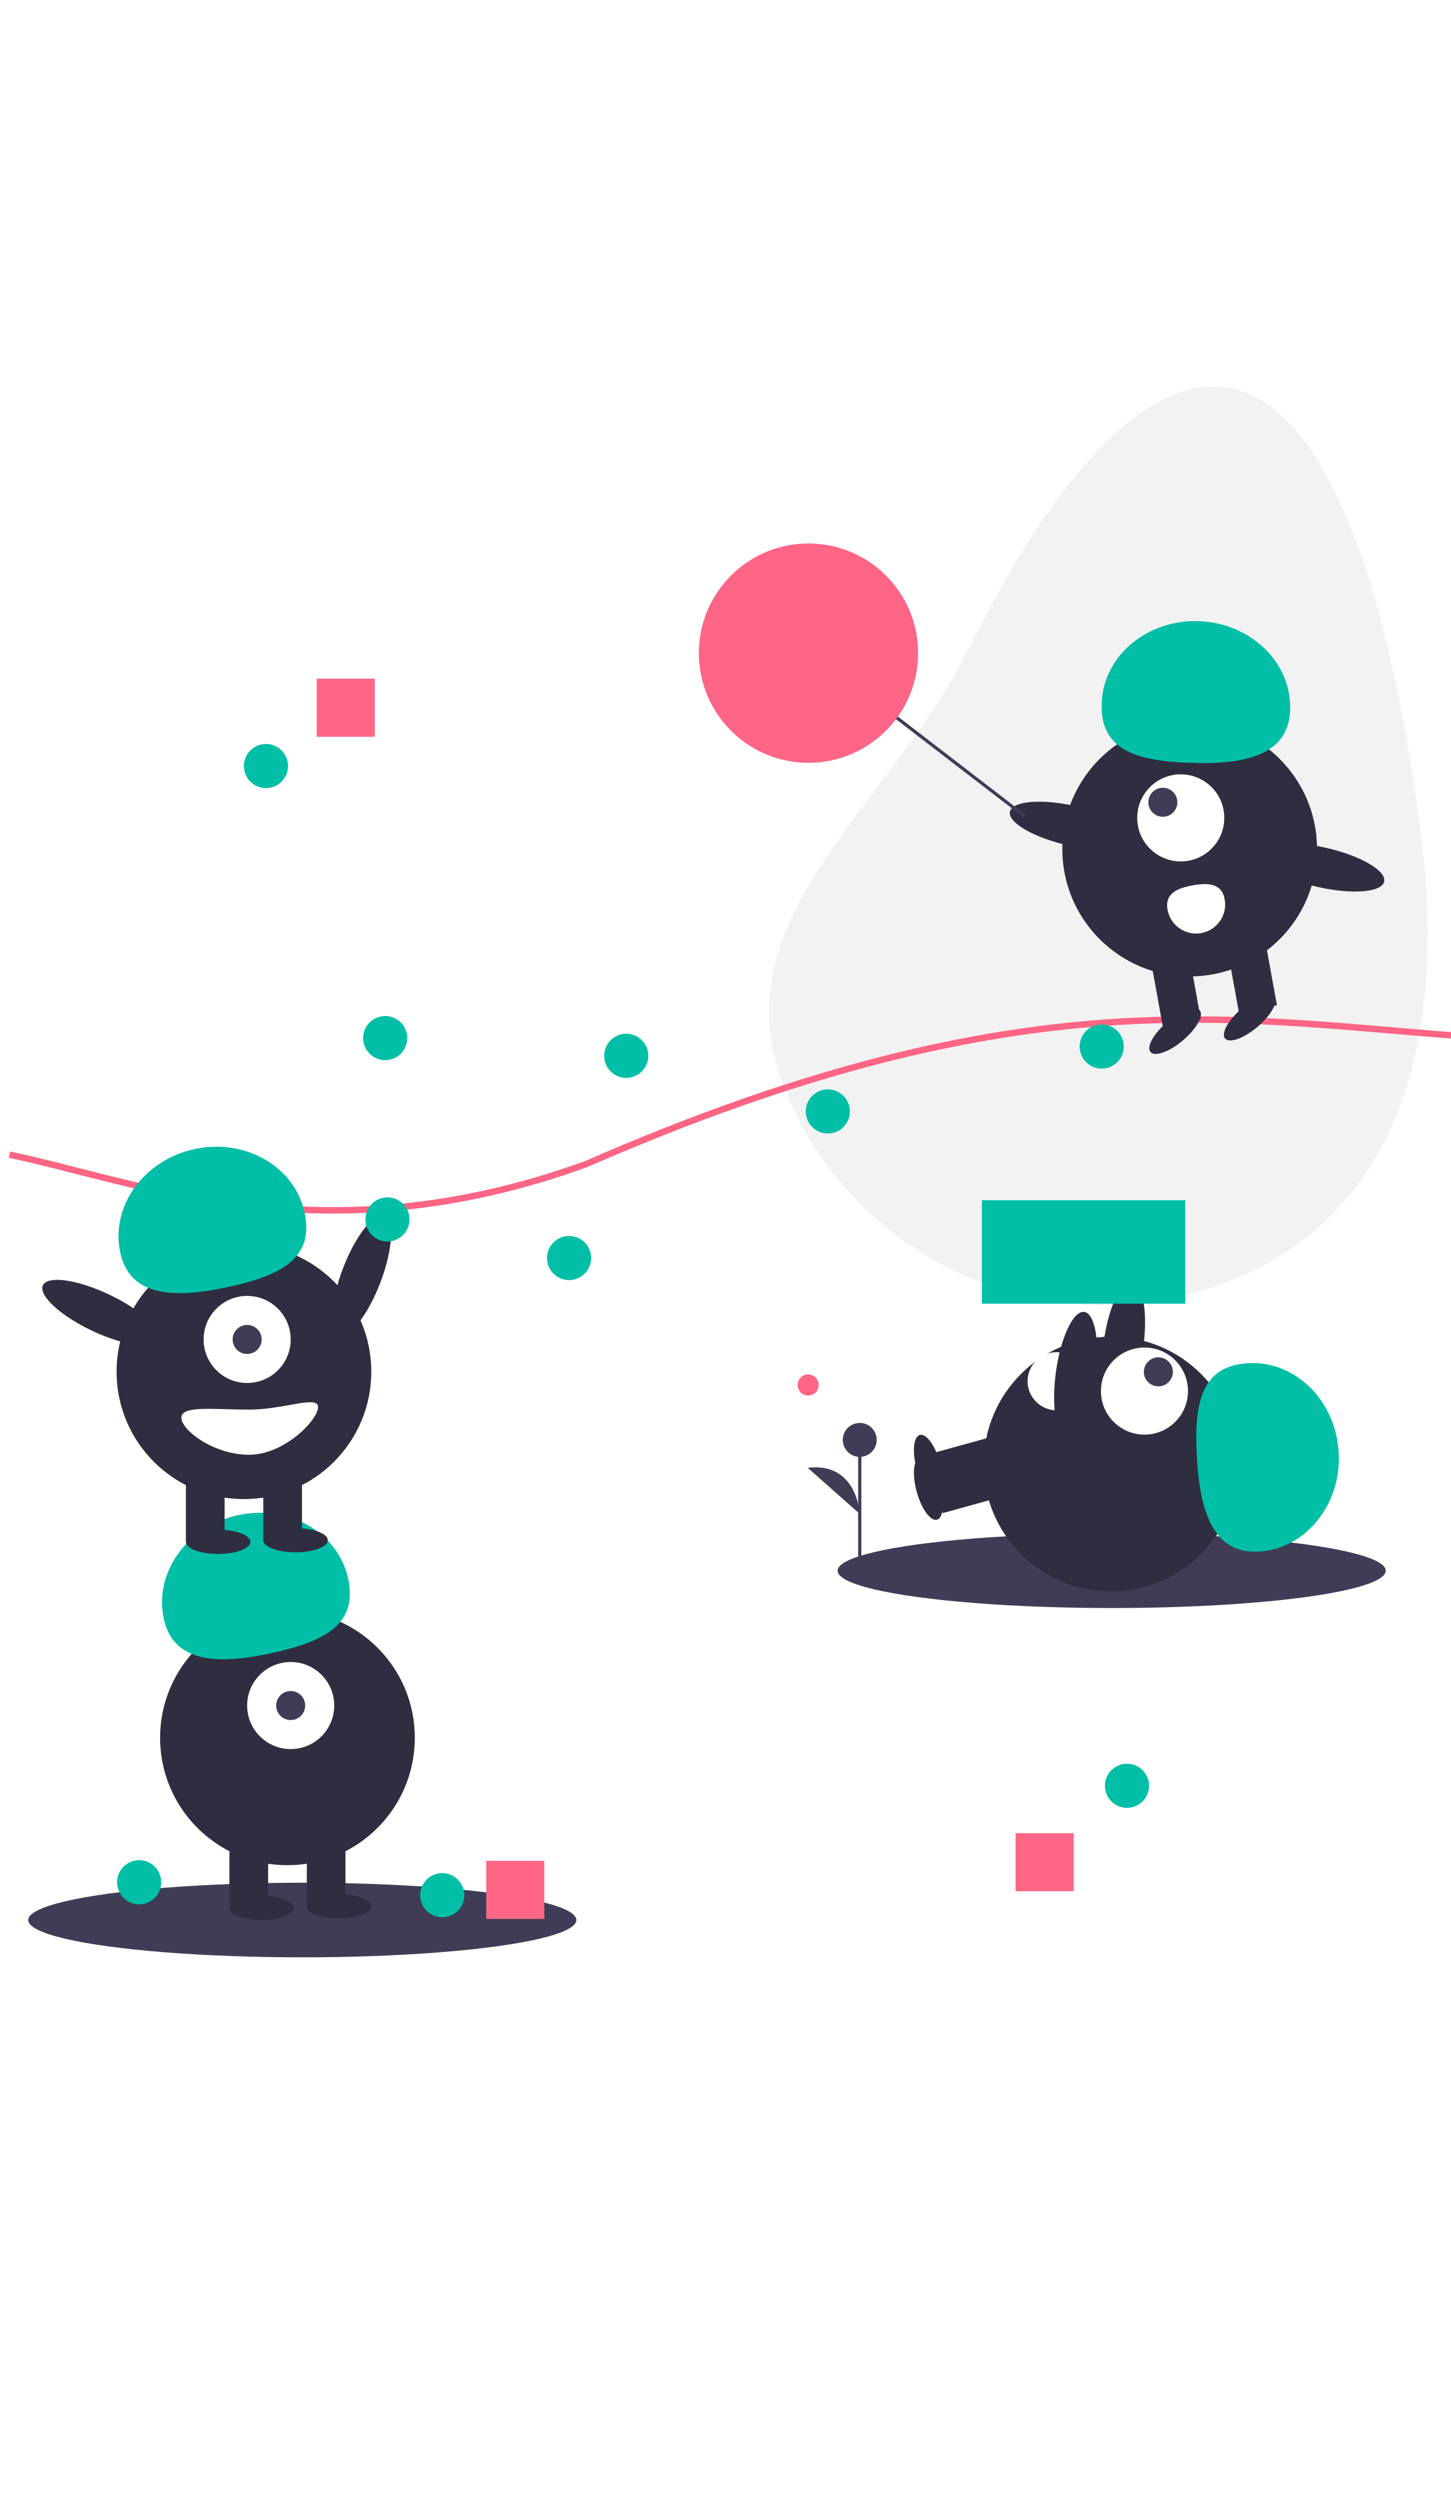<?xml version="1.0" encoding="UTF-8" standalone="no"?>
<svg
   xmlns:dc="http://purl.org/dc/elements/1.1/"
   xmlns:cc="http://creativecommons.org/ns#"
   xmlns:rdf="http://www.w3.org/1999/02/22-rdf-syntax-ns#"
   xmlns:svg="http://www.w3.org/2000/svg"
   xmlns="http://www.w3.org/2000/svg"
   xmlns:sodipodi="http://sodipodi.sourceforge.net/DTD/sodipodi-0.dtd"
   xmlns:inkscape="http://www.inkscape.org/namespaces/inkscape"
   id="b32a285a-6b04-4396-8e15-f52ff515c3cb"
   data-name="Layer 1"
   width="900"
   height="1550"
   viewBox="0 0 900 1550"
   version="1.1"
   sodipodi:docname="logo.svg"
   inkscape:version="0.92.4 (5da689c313, 2019-01-14)">
  <defs
     id="defs139" />
  <sodipodi:namedview
     pagecolor="#ffffff"
     bordercolor="#666666"
     borderopacity="1"
     objecttolerance="10"
     gridtolerance="10"
     guidetolerance="10"
     inkscape:pageopacity="0"
     inkscape:pageshadow="2"
     inkscape:window-width="1920"
     inkscape:window-height="1017"
     id="namedview137"
     showgrid="false"
     inkscape:zoom="0.36371921"
     inkscape:cx="797.77286"
     inkscape:cy="784.2935"
     inkscape:window-x="-8"
     inkscape:window-y="-8"
     inkscape:window-maximized="1"
     inkscape:current-layer="b32a285a-6b04-4396-8e15-f52ff515c3cb"
     fit-margin-top="0"
     fit-margin-left="0"
     fit-margin-right="0"
     fit-margin-bottom="0" />
  <title
     id="title2">good team</title>
  <rect
     style="fill:#ffffff;fill-opacity:1;stroke:none;stroke-width:4.225;stroke-miterlimit:4;stroke-dasharray:none;stroke-opacity:1"
     id="rect4849"
     width="968.381"
     height="1683.948"
     x="-29.959"
     y="-76.64" />
  <ellipse
     style="fill:#2f2e41"
     cx="-658.673"
     cy="491.906"
     rx="39.5"
     ry="12.4"
     transform="rotate(-69.082)"
     id="ellipse6" />
  <path
     d="M 880.98,513.843 C 896.646,630.432 875.314,747.148 766.812,792.597 658.309,838.045 533.507,786.93 488.058,678.428 442.609,569.925 549.843,505.004 602.227,399.674 708.603,185.782 832.331,151.779 880.98,513.843 Z"
     id="path8"
     inkscape:connector-curvature="0"
     style="fill:#f2f2f2" />
  <path
     style="fill:none;stroke:#ff6584;stroke-width:4;stroke-linecap:butt;stroke-linejoin:miter;stroke-miterlimit:4;stroke-dasharray:none;stroke-opacity:1"
     d="M 5.832,715.981 C 84.861,732.253 199.395,781.396 363.547,721.813 628.495,606.096 760.868,631.556 902.063,642.105"
     id="path4847"
     inkscape:connector-curvature="0"
     sodipodi:nodetypes="ccc" />
  <ellipse
     cx="689.534"
     cy="973.953"
     rx="170"
     ry="23.127"
     id="ellipse10"
     style="fill:#3f3d56" />
  <rect
     x="-1060.101"
     y="313.604"
     width="24"
     height="43"
     transform="rotate(-105.452)"
     id="rect12"
     style="fill:#2f2e41" />
  <ellipse
     cx="309.105"
     cy="1043.101"
     rx="7.5"
     ry="20"
     transform="rotate(-15.452)"
     id="ellipse14"
     style="fill:#2f2e41" />
  <ellipse
     cx="-732.715"
     cy="802.537"
     rx="39.5"
     ry="12.4"
     transform="rotate(-82.281)"
     id="ellipse16"
     style="fill:#2f2e41" />
  <circle
     cx="689.119"
     cy="907.816"
     r="79"
     id="circle18"
     style="fill:#2f2e41" />
  <rect
     x="-1046.606"
     y="317.335"
     width="24"
     height="43"
     transform="rotate(-105.452)"
     id="rect20"
     style="fill:#2f2e41" />
  <ellipse
     cx="312.835"
     cy="1029.606"
     rx="7.5"
     ry="20"
     transform="rotate(-15.452)"
     id="ellipse22"
     style="fill:#2f2e41" />
  <circle
     cx="709.863"
     cy="862.559"
     r="27"
     id="circle24"
     style="fill:#ffffff" />
  <circle
     cx="718.497"
     cy="850.632"
     r="9"
     id="circle26"
     style="fill:#3f3d56" />
  <path
     d="m 780.349,962.104 c 29.235,-1.463 51.625,-28.808 50.01,-61.076 -1.615,-32.268 -26.623,-57.241 -55.858,-55.778 -29.235,1.463 -33.822,24.412 -32.207,56.681 1.615,32.268 8.821,61.636 38.055,60.173 z"
     id="path28"
     inkscape:connector-curvature="0"
     style="fill:#00bfa6" />
  <path
     d="m 656.832,874.39 a 18,18 0 0 1 -2.904,-35.883 c 9.909,-0.802 12.611,7.065 13.413,16.973 0.802,9.909 -0.6,18.107 -10.509,18.909 z"
     id="path30"
     inkscape:connector-curvature="0"
     style="fill:#ffffff" />
  <circle
     style="fill:#00bfa6"
     cx="240.308"
     cy="756.132"
     r="13.685"
     id="circle34" />
  <circle
     cx="352.974"
     cy="780.054"
     r="13.685"
     id="circle36"
     style="fill:#00bfa6" />
  <circle
     cx="513.466"
     cy="689.169"
     r="13.685"
     id="circle38"
     style="fill:#00bfa6" />
  <circle
     cx="683.348"
     cy="648.931"
     r="13.685"
     id="circle40"
     style="fill:#00bfa6" />
  <circle
     cx="699.027"
     cy="1107.301"
     r="13.685"
     id="circle42"
     style="fill:#00bfa6" />
  <ellipse
     style="fill:#3f3d56"
     cx="187.497"
     cy="1190.543"
     rx="170"
     ry="23.127"
     id="ellipse46" />
  <circle
     style="fill:#2f2e41"
     cx="178.301"
     cy="1077.543"
     r="79"
     id="circle48" />
  <rect
     style="fill:#2f2e41"
     x="142.301"
     y="1139.543"
     width="24"
     height="43"
     id="rect50" />
  <rect
     style="fill:#2f2e41"
     x="190.301"
     y="1139.543"
     width="24"
     height="43"
     id="rect52" />
  <ellipse
     style="fill:#2f2e41"
     cx="162.301"
     cy="1183.043"
     rx="20"
     ry="7.5"
     id="ellipse54" />
  <ellipse
     style="fill:#2f2e41"
     cx="210.301"
     cy="1182.043"
     rx="20"
     ry="7.5"
     id="ellipse56" />
  <circle
     style="fill:#ffffff"
     cx="180.301"
     cy="1057.543"
     r="27"
     id="circle58" />
  <circle
     style="fill:#3f3d56"
     cx="180.301"
     cy="1057.543"
     r="9"
     id="circle60" />
  <path
     style="fill:#00bfa6"
     inkscape:connector-curvature="0"
     d="m 101.669,1004.076 c -6.379,-28.567 14.012,-57.434 45.544,-64.475 31.532,-7.041 62.265,10.41 68.644,38.978 6.379,28.568 -14.519,39.104 -46.051,46.145 -31.532,7.041 -61.758,7.92 -68.137,-20.648 z"
     id="path62" />
  <circle
     style="fill:#2f2e41"
     cx="151.301"
     cy="850.543"
     r="79"
     id="circle64" />
  <rect
     style="fill:#2f2e41"
     x="115.301"
     y="912.543"
     width="24"
     height="43"
     id="rect66" />
  <rect
     style="fill:#2f2e41"
     x="163.301"
     y="912.543"
     width="24"
     height="43"
     id="rect68" />
  <ellipse
     style="fill:#2f2e41"
     cx="135.301"
     cy="956.043"
     rx="20"
     ry="7.5"
     id="ellipse70" />
  <ellipse
     style="fill:#2f2e41"
     cx="183.301"
     cy="955.043"
     rx="20"
     ry="7.5"
     id="ellipse72" />
  <circle
     style="fill:#ffffff"
     cx="153.301"
     cy="830.543"
     r="27"
     id="circle74" />
  <circle
     style="fill:#3f3d56"
     cx="153.301"
     cy="830.543"
     r="9"
     id="circle76" />
  <path
     style="fill:#00bfa6"
     inkscape:connector-curvature="0"
     d="m 74.669,777.076 c -6.379,-28.568 14.012,-57.434 45.544,-64.475 31.532,-7.041 62.265,10.41 68.644,38.978 6.379,28.568 -14.519,39.104 -46.051,46.145 -31.532,7.041 -61.758,7.92 -68.137,-20.647 z"
     id="path78" />
  <ellipse
     style="fill:#2f2e41"
     cx="-708.663"
     cy="405.083"
     rx="12.4"
     ry="39.5"
     transform="rotate(-64.626)"
     id="ellipse80" />
  <path
     style="fill:#ffffff"
     inkscape:connector-curvature="0"
     d="m 112.497,879.043 c 0,7.732 19.909,23 42,23 22.091,0 42.805,-21.768 42.805,-29.5 0,-7.732 -20.713,1.5 -42.805,1.5 -22.091,0 -42,-2.732 -42,5 z"
     id="path82" />
  <rect
     x="609.008"
     y="744.226"
     width="126.129"
     height="64.161"
     id="rect84"
     style="fill:#00bfa6" />
  <rect
     x="196.458"
     y="420.822"
     width="36"
     height="36"
     id="rect88"
     style="fill:#ff6584" />
  <circle
     cx="737.909"
     cy="526.459"
     r="79"
     id="circle92"
     style="fill:#2f2e41" />
  <rect
     x="-668.329"
     y="-754.477"
     width="24"
     height="43"
     transform="rotate(169.739)"
     id="rect94"
     style="fill:#2f2e41;stroke-width:1" />
  <rect
     x="-620.327"
     y="-754.485"
     width="24"
     height="43"
     transform="rotate(169.739)"
     id="rect96"
     style="fill:#2f2e41" />
  <ellipse
     cx="143.004"
     cy="958.964"
     rx="20"
     ry="7.5"
     transform="rotate(-40.261)"
     id="ellipse98"
     style="fill:#2f2e41" />
  <ellipse
     cx="183.707"
     cy="982.464"
     rx="20"
     ry="7.5"
     transform="rotate(-40.261)"
     id="ellipse100"
     style="fill:#2f2e41" />
  <circle
     cx="732.378"
     cy="507.135"
     r="27"
     id="circle102"
     style="fill:#ffffff" />
  <circle
     cx="721.281"
     cy="497.457"
     r="9"
     id="circle104"
     style="fill:#3f3d56" />
  <path
     d="m 800.229,440.515 c 1.188,-29.247 -24.019,-54.019 -56.301,-55.331 -32.282,-1.311 -59.415,21.335 -60.603,50.582 -1.188,29.247 21.252,35.892 53.534,37.203 32.282,1.311 62.181,-3.208 63.369,-32.455 z"
     id="path106"
     inkscape:connector-curvature="0"
     style="fill:#00bfa6" />
  <ellipse
     cx="-350.555"
     cy="762.561"
     rx="12.4"
     ry="39.5"
     transform="rotate(-77.09)"
     id="ellipse108"
     style="fill:#2f2e41" />
  <ellipse
     cx="-341.044"
     cy="919.477"
     rx="12.4"
     ry="39.5"
     transform="rotate(-77.09)"
     id="ellipse110"
     style="fill:#2f2e41" />
  <path
     d="m 759.606,557.592 a 18,18 0 1 1 -35.424,6.413 c -1.771,-9.782 5.792,-13.244 15.575,-15.014 9.782,-1.771 18.079,-1.18 19.85,8.602 z"
     id="path112"
     inkscape:connector-curvature="0"
     style="fill:#ffffff" />
  <line
     x1="544.46"
     y1="435.989"
     x2="635.46"
     y2="505.989"
     stroke-miterlimit="10"
     id="line114"
     style="fill:none;stroke:#3f3d56;stroke-width:2;stroke-miterlimit:10" />
  <circle
     cx="501.46"
     cy="404.989"
     r="68"
     id="circle116"
     style="fill:#ff6584" />
  <ellipse
     cx="-755.299"
     cy="775.675"
     rx="39.5"
     ry="12.4"
     transform="rotate(-82.281)"
     id="ellipse118"
     style="fill:#2f2e41" />
  <circle
     style="fill:#00bfa6"
     cx="86.308"
     cy="1167.132"
     r="13.685"
     id="circle120" />
  <rect
     style="fill:#ff6584"
     x="301.594"
     y="1153.856"
     width="36"
     height="36"
     id="rect122" />
  <circle
     style="fill:#00bfa6"
     cx="274.308"
     cy="1175.132"
     r="13.685"
     id="circle124" />
  <circle
     cx="388.431"
     cy="654.67"
     r="13.685"
     id="circle126"
     style="fill:#00bfa6" />
  <circle
     cx="501.255"
     cy="858.769"
     r="6.535"
     id="circle128"
     style="fill:#ff6584" />
  <line
     x1="533.273"
     y1="967.241"
     x2="533.273"
     y2="892.83"
     stroke-miterlimit="10"
     id="line130"
     style="fill:#3f3d56;stroke:#3f3d56;stroke-width:2;stroke-miterlimit:10" />
  <circle
     cx="533.273"
     cy="892.83"
     r="10.523"
     id="circle132"
     style="fill:#3f3d56" />
  <path
     d="m 533.273,938.691 c 0,0 -1.503,-32.332 -32.32,-28.574"
     id="path134"
     inkscape:connector-curvature="0"
     style="fill:#3f3d56" />
  <circle
     cx="238.943"
     cy="643.68"
     r="13.685"
     id="circle42-7"
     style="fill:#00bfa6" />
  <rect
     x="629.92"
     y="1136.682"
     width="36"
     height="36"
     id="rect88-4"
     style="fill:#ff6584" />
  <circle
     cx="164.962"
     cy="474.995"
     r="13.685"
     id="circle42-7-3"
     style="fill:#00bfa6" />
</svg>
